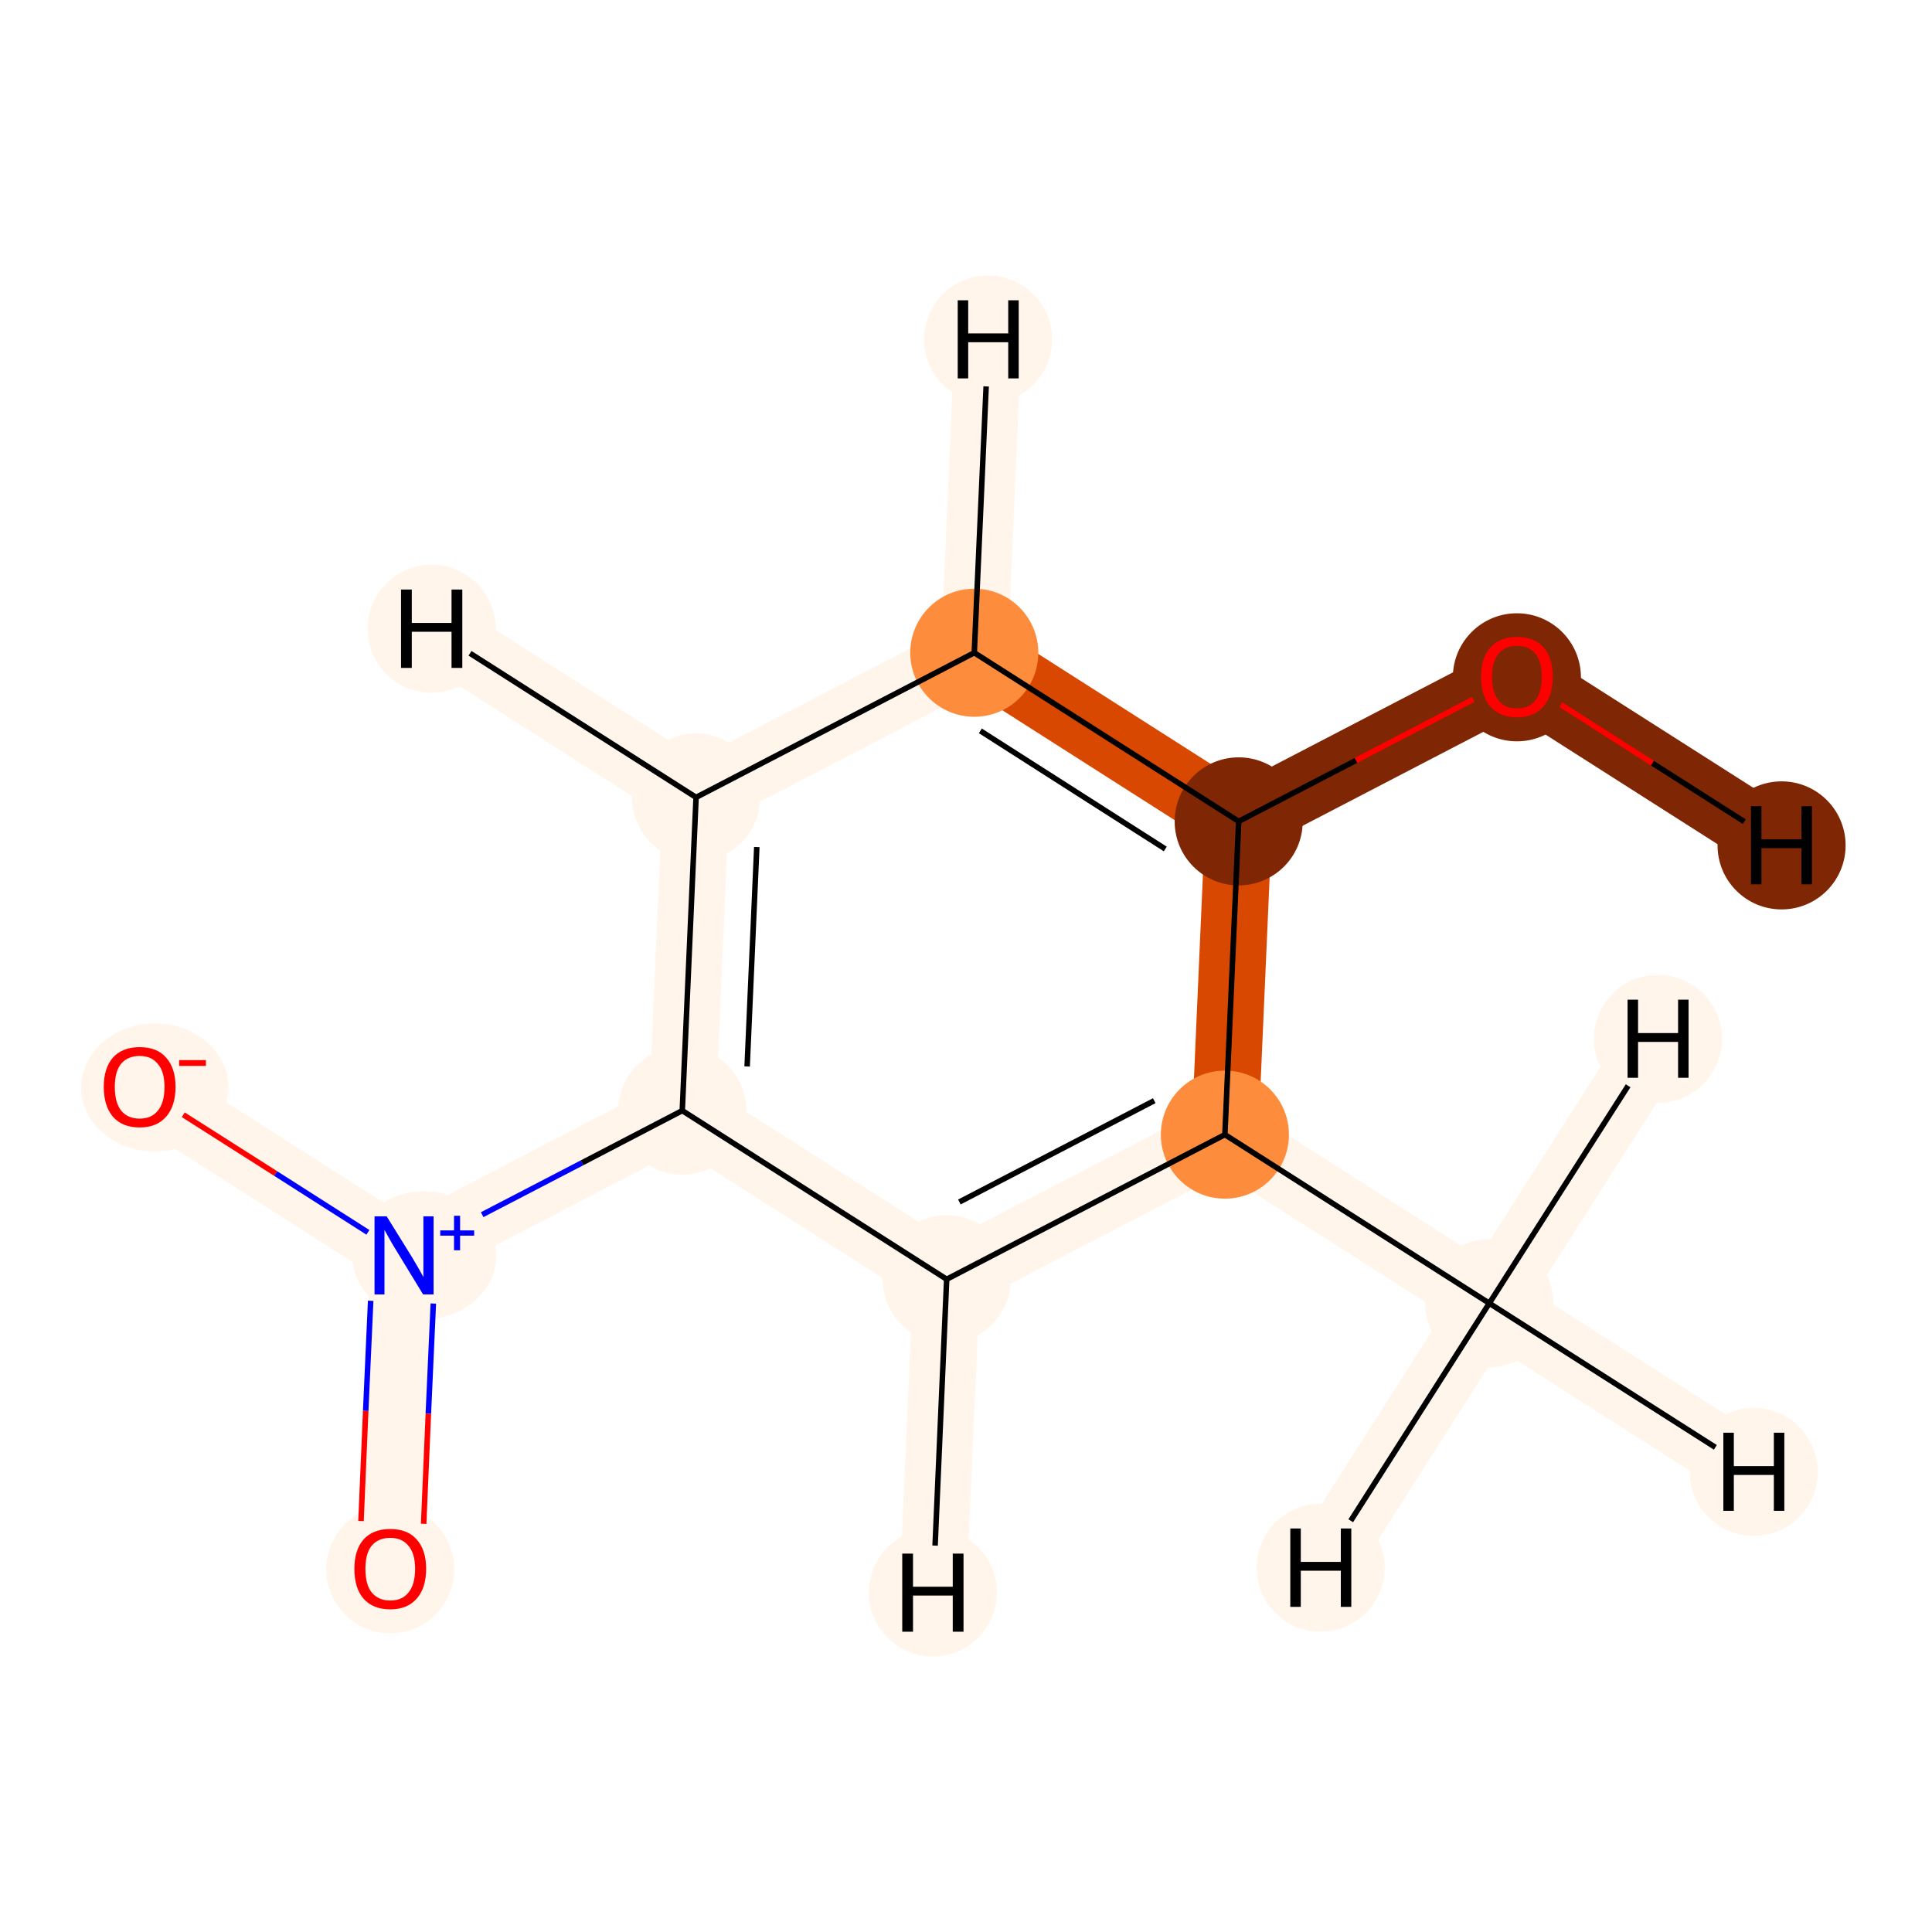 <?xml version='1.0' encoding='iso-8859-1'?>
<svg version='1.1' baseProfile='full'
              xmlns='http://www.w3.org/2000/svg'
                      xmlns:rdkit='http://www.rdkit.org/xml'
                      xmlns:xlink='http://www.w3.org/1999/xlink'
                  xml:space='preserve'
width='700px' height='700px' viewBox='0 0 700 700'>
<!-- END OF HEADER -->
<rect style='opacity:1.0;fill:#FFFFFF;stroke:none' width='700.0' height='700.0' x='0.0' y='0.0'> </rect>
<path d='M 50.6,393.7 L 146.4,454.8' style='fill:none;fill-rule:evenodd;stroke:#FFF5EB;stroke-width:24.2px;stroke-linecap:butt;stroke-linejoin:miter;stroke-opacity:1' />
<path d='M 146.4,454.8 L 141.4,568.4' style='fill:none;fill-rule:evenodd;stroke:#FFF5EB;stroke-width:24.2px;stroke-linecap:butt;stroke-linejoin:miter;stroke-opacity:1' />
<path d='M 146.4,454.8 L 247.2,402.4' style='fill:none;fill-rule:evenodd;stroke:#FFF5EB;stroke-width:24.2px;stroke-linecap:butt;stroke-linejoin:miter;stroke-opacity:1' />
<path d='M 247.2,402.4 L 252.2,288.9' style='fill:none;fill-rule:evenodd;stroke:#FFF5EB;stroke-width:24.2px;stroke-linecap:butt;stroke-linejoin:miter;stroke-opacity:1' />
<path d='M 247.2,402.4 L 343.0,463.5' style='fill:none;fill-rule:evenodd;stroke:#FFF5EB;stroke-width:24.2px;stroke-linecap:butt;stroke-linejoin:miter;stroke-opacity:1' />
<path d='M 252.2,288.9 L 353.0,236.5' style='fill:none;fill-rule:evenodd;stroke:#FFF5EB;stroke-width:24.2px;stroke-linecap:butt;stroke-linejoin:miter;stroke-opacity:1' />
<path d='M 252.2,288.9 L 156.4,227.8' style='fill:none;fill-rule:evenodd;stroke:#FFF5EB;stroke-width:24.2px;stroke-linecap:butt;stroke-linejoin:miter;stroke-opacity:1' />
<path d='M 353.0,236.5 L 448.8,297.6' style='fill:none;fill-rule:evenodd;stroke:#D94801;stroke-width:24.2px;stroke-linecap:butt;stroke-linejoin:miter;stroke-opacity:1' />
<path d='M 353.0,236.5 L 358.0,123.0' style='fill:none;fill-rule:evenodd;stroke:#FFF5EB;stroke-width:24.2px;stroke-linecap:butt;stroke-linejoin:miter;stroke-opacity:1' />
<path d='M 448.8,297.6 L 443.8,411.1' style='fill:none;fill-rule:evenodd;stroke:#D94801;stroke-width:24.2px;stroke-linecap:butt;stroke-linejoin:miter;stroke-opacity:1' />
<path d='M 448.8,297.6 L 549.6,245.2' style='fill:none;fill-rule:evenodd;stroke:#7F2704;stroke-width:24.2px;stroke-linecap:butt;stroke-linejoin:miter;stroke-opacity:1' />
<path d='M 443.8,411.1 L 343.0,463.5' style='fill:none;fill-rule:evenodd;stroke:#FFF5EB;stroke-width:24.2px;stroke-linecap:butt;stroke-linejoin:miter;stroke-opacity:1' />
<path d='M 443.8,411.1 L 539.6,472.2' style='fill:none;fill-rule:evenodd;stroke:#FFF5EB;stroke-width:24.2px;stroke-linecap:butt;stroke-linejoin:miter;stroke-opacity:1' />
<path d='M 343.0,463.5 L 338.0,577.0' style='fill:none;fill-rule:evenodd;stroke:#FFF5EB;stroke-width:24.2px;stroke-linecap:butt;stroke-linejoin:miter;stroke-opacity:1' />
<path d='M 539.6,472.2 L 635.4,533.3' style='fill:none;fill-rule:evenodd;stroke:#FFF5EB;stroke-width:24.2px;stroke-linecap:butt;stroke-linejoin:miter;stroke-opacity:1' />
<path d='M 539.6,472.2 L 478.5,568.0' style='fill:none;fill-rule:evenodd;stroke:#FFF5EB;stroke-width:24.2px;stroke-linecap:butt;stroke-linejoin:miter;stroke-opacity:1' />
<path d='M 539.6,472.2 L 600.7,376.4' style='fill:none;fill-rule:evenodd;stroke:#FFF5EB;stroke-width:24.2px;stroke-linecap:butt;stroke-linejoin:miter;stroke-opacity:1' />
<path d='M 549.6,245.2 L 645.5,306.3' style='fill:none;fill-rule:evenodd;stroke:#7F2704;stroke-width:24.2px;stroke-linecap:butt;stroke-linejoin:miter;stroke-opacity:1' />
<ellipse cx='56.1' cy='394.0' rx='26.2' ry='22.7'  style='fill:#FFF5EB;fill-rule:evenodd;stroke:#FFF5EB;stroke-width:1.0px;stroke-linecap:butt;stroke-linejoin:miter;stroke-opacity:1' />
<ellipse cx='153.7' cy='454.8' rx='25.6' ry='22.7'  style='fill:#FFF5EB;fill-rule:evenodd;stroke:#FFF5EB;stroke-width:1.0px;stroke-linecap:butt;stroke-linejoin:miter;stroke-opacity:1' />
<ellipse cx='141.4' cy='568.6' rx='22.7' ry='22.7'  style='fill:#FFF5EB;fill-rule:evenodd;stroke:#FFF5EB;stroke-width:1.0px;stroke-linecap:butt;stroke-linejoin:miter;stroke-opacity:1' />
<ellipse cx='247.2' cy='402.4' rx='22.7' ry='22.7'  style='fill:#FFF5EB;fill-rule:evenodd;stroke:#FFF5EB;stroke-width:1.0px;stroke-linecap:butt;stroke-linejoin:miter;stroke-opacity:1' />
<ellipse cx='252.2' cy='288.9' rx='22.7' ry='22.7'  style='fill:#FFF5EB;fill-rule:evenodd;stroke:#FFF5EB;stroke-width:1.0px;stroke-linecap:butt;stroke-linejoin:miter;stroke-opacity:1' />
<ellipse cx='353.0' cy='236.5' rx='22.7' ry='22.7'  style='fill:#FD8D3C;fill-rule:evenodd;stroke:#FD8D3C;stroke-width:1.0px;stroke-linecap:butt;stroke-linejoin:miter;stroke-opacity:1' />
<ellipse cx='448.8' cy='297.6' rx='22.7' ry='22.7'  style='fill:#7F2704;fill-rule:evenodd;stroke:#7F2704;stroke-width:1.0px;stroke-linecap:butt;stroke-linejoin:miter;stroke-opacity:1' />
<ellipse cx='443.8' cy='411.1' rx='22.7' ry='22.7'  style='fill:#FD8D3C;fill-rule:evenodd;stroke:#FD8D3C;stroke-width:1.0px;stroke-linecap:butt;stroke-linejoin:miter;stroke-opacity:1' />
<ellipse cx='343.0' cy='463.5' rx='22.7' ry='22.7'  style='fill:#FFF5EB;fill-rule:evenodd;stroke:#FFF5EB;stroke-width:1.0px;stroke-linecap:butt;stroke-linejoin:miter;stroke-opacity:1' />
<ellipse cx='539.6' cy='472.2' rx='22.7' ry='22.7'  style='fill:#FFF5EB;fill-rule:evenodd;stroke:#FFF5EB;stroke-width:1.0px;stroke-linecap:butt;stroke-linejoin:miter;stroke-opacity:1' />
<ellipse cx='549.6' cy='245.4' rx='22.7' ry='22.7'  style='fill:#7F2704;fill-rule:evenodd;stroke:#7F2704;stroke-width:1.0px;stroke-linecap:butt;stroke-linejoin:miter;stroke-opacity:1' />
<ellipse cx='156.4' cy='227.8' rx='22.7' ry='22.7'  style='fill:#FFF5EB;fill-rule:evenodd;stroke:#FFF5EB;stroke-width:1.0px;stroke-linecap:butt;stroke-linejoin:miter;stroke-opacity:1' />
<ellipse cx='358.0' cy='123.0' rx='22.7' ry='22.7'  style='fill:#FFF5EB;fill-rule:evenodd;stroke:#FFF5EB;stroke-width:1.0px;stroke-linecap:butt;stroke-linejoin:miter;stroke-opacity:1' />
<ellipse cx='338.0' cy='577.0' rx='22.7' ry='22.7'  style='fill:#FFF5EB;fill-rule:evenodd;stroke:#FFF5EB;stroke-width:1.0px;stroke-linecap:butt;stroke-linejoin:miter;stroke-opacity:1' />
<ellipse cx='635.4' cy='533.3' rx='22.7' ry='22.7'  style='fill:#FFF5EB;fill-rule:evenodd;stroke:#FFF5EB;stroke-width:1.0px;stroke-linecap:butt;stroke-linejoin:miter;stroke-opacity:1' />
<ellipse cx='478.5' cy='568.0' rx='22.7' ry='22.7'  style='fill:#FFF5EB;fill-rule:evenodd;stroke:#FFF5EB;stroke-width:1.0px;stroke-linecap:butt;stroke-linejoin:miter;stroke-opacity:1' />
<ellipse cx='600.7' cy='376.4' rx='22.7' ry='22.7'  style='fill:#FFF5EB;fill-rule:evenodd;stroke:#FFF5EB;stroke-width:1.0px;stroke-linecap:butt;stroke-linejoin:miter;stroke-opacity:1' />
<ellipse cx='645.5' cy='306.3' rx='22.7' ry='22.7'  style='fill:#7F2704;fill-rule:evenodd;stroke:#7F2704;stroke-width:1.0px;stroke-linecap:butt;stroke-linejoin:miter;stroke-opacity:1' />
<path class='bond-0 atom-0 atom-1' d='M 66.4,403.9 L 99.9,425.2' style='fill:none;fill-rule:evenodd;stroke:#FF0000;stroke-width:2.0px;stroke-linecap:butt;stroke-linejoin:miter;stroke-opacity:1' />
<path class='bond-0 atom-0 atom-1' d='M 99.9,425.2 L 133.3,446.5' style='fill:none;fill-rule:evenodd;stroke:#0000FF;stroke-width:2.0px;stroke-linecap:butt;stroke-linejoin:miter;stroke-opacity:1' />
<path class='bond-1 atom-1 atom-2' d='M 134.3,471.3 L 132.5,511.2' style='fill:none;fill-rule:evenodd;stroke:#0000FF;stroke-width:2.0px;stroke-linecap:butt;stroke-linejoin:miter;stroke-opacity:1' />
<path class='bond-1 atom-1 atom-2' d='M 132.5,511.2 L 130.8,551.1' style='fill:none;fill-rule:evenodd;stroke:#FF0000;stroke-width:2.0px;stroke-linecap:butt;stroke-linejoin:miter;stroke-opacity:1' />
<path class='bond-1 atom-1 atom-2' d='M 157.0,472.3 L 155.2,512.2' style='fill:none;fill-rule:evenodd;stroke:#0000FF;stroke-width:2.0px;stroke-linecap:butt;stroke-linejoin:miter;stroke-opacity:1' />
<path class='bond-1 atom-1 atom-2' d='M 155.2,512.2 L 153.5,552.1' style='fill:none;fill-rule:evenodd;stroke:#FF0000;stroke-width:2.0px;stroke-linecap:butt;stroke-linejoin:miter;stroke-opacity:1' />
<path class='bond-2 atom-1 atom-3' d='M 174.7,440.1 L 210.9,421.3' style='fill:none;fill-rule:evenodd;stroke:#0000FF;stroke-width:2.0px;stroke-linecap:butt;stroke-linejoin:miter;stroke-opacity:1' />
<path class='bond-2 atom-1 atom-3' d='M 210.9,421.3 L 247.2,402.4' style='fill:none;fill-rule:evenodd;stroke:#000000;stroke-width:2.0px;stroke-linecap:butt;stroke-linejoin:miter;stroke-opacity:1' />
<path class='bond-3 atom-3 atom-4' d='M 247.2,402.4 L 252.2,288.9' style='fill:none;fill-rule:evenodd;stroke:#000000;stroke-width:2.0px;stroke-linecap:butt;stroke-linejoin:miter;stroke-opacity:1' />
<path class='bond-3 atom-3 atom-4' d='M 270.7,386.4 L 274.2,306.9' style='fill:none;fill-rule:evenodd;stroke:#000000;stroke-width:2.0px;stroke-linecap:butt;stroke-linejoin:miter;stroke-opacity:1' />
<path class='bond-10 atom-8 atom-3' d='M 343.0,463.5 L 247.2,402.4' style='fill:none;fill-rule:evenodd;stroke:#000000;stroke-width:2.0px;stroke-linecap:butt;stroke-linejoin:miter;stroke-opacity:1' />
<path class='bond-4 atom-4 atom-5' d='M 252.2,288.9 L 353.0,236.5' style='fill:none;fill-rule:evenodd;stroke:#000000;stroke-width:2.0px;stroke-linecap:butt;stroke-linejoin:miter;stroke-opacity:1' />
<path class='bond-11 atom-4 atom-11' d='M 252.2,288.9 L 170.3,236.7' style='fill:none;fill-rule:evenodd;stroke:#000000;stroke-width:2.0px;stroke-linecap:butt;stroke-linejoin:miter;stroke-opacity:1' />
<path class='bond-5 atom-5 atom-6' d='M 353.0,236.5 L 448.8,297.6' style='fill:none;fill-rule:evenodd;stroke:#000000;stroke-width:2.0px;stroke-linecap:butt;stroke-linejoin:miter;stroke-opacity:1' />
<path class='bond-5 atom-5 atom-6' d='M 355.2,264.8 L 422.2,307.6' style='fill:none;fill-rule:evenodd;stroke:#000000;stroke-width:2.0px;stroke-linecap:butt;stroke-linejoin:miter;stroke-opacity:1' />
<path class='bond-12 atom-5 atom-12' d='M 353.0,236.5 L 357.3,140.0' style='fill:none;fill-rule:evenodd;stroke:#000000;stroke-width:2.0px;stroke-linecap:butt;stroke-linejoin:miter;stroke-opacity:1' />
<path class='bond-6 atom-6 atom-7' d='M 448.8,297.6 L 443.8,411.1' style='fill:none;fill-rule:evenodd;stroke:#000000;stroke-width:2.0px;stroke-linecap:butt;stroke-linejoin:miter;stroke-opacity:1' />
<path class='bond-9 atom-6 atom-10' d='M 448.8,297.6 L 491.3,275.5' style='fill:none;fill-rule:evenodd;stroke:#000000;stroke-width:2.0px;stroke-linecap:butt;stroke-linejoin:miter;stroke-opacity:1' />
<path class='bond-9 atom-6 atom-10' d='M 491.3,275.5 L 533.8,253.4' style='fill:none;fill-rule:evenodd;stroke:#FF0000;stroke-width:2.0px;stroke-linecap:butt;stroke-linejoin:miter;stroke-opacity:1' />
<path class='bond-7 atom-7 atom-8' d='M 443.8,411.1 L 343.0,463.5' style='fill:none;fill-rule:evenodd;stroke:#000000;stroke-width:2.0px;stroke-linecap:butt;stroke-linejoin:miter;stroke-opacity:1' />
<path class='bond-7 atom-7 atom-8' d='M 418.2,398.8 L 347.6,435.5' style='fill:none;fill-rule:evenodd;stroke:#000000;stroke-width:2.0px;stroke-linecap:butt;stroke-linejoin:miter;stroke-opacity:1' />
<path class='bond-8 atom-7 atom-9' d='M 443.8,411.1 L 539.6,472.2' style='fill:none;fill-rule:evenodd;stroke:#000000;stroke-width:2.0px;stroke-linecap:butt;stroke-linejoin:miter;stroke-opacity:1' />
<path class='bond-13 atom-8 atom-13' d='M 343.0,463.5 L 338.8,560.0' style='fill:none;fill-rule:evenodd;stroke:#000000;stroke-width:2.0px;stroke-linecap:butt;stroke-linejoin:miter;stroke-opacity:1' />
<path class='bond-14 atom-9 atom-14' d='M 539.6,472.2 L 621.5,524.4' style='fill:none;fill-rule:evenodd;stroke:#000000;stroke-width:2.0px;stroke-linecap:butt;stroke-linejoin:miter;stroke-opacity:1' />
<path class='bond-15 atom-9 atom-15' d='M 539.6,472.2 L 489.4,551.0' style='fill:none;fill-rule:evenodd;stroke:#000000;stroke-width:2.0px;stroke-linecap:butt;stroke-linejoin:miter;stroke-opacity:1' />
<path class='bond-16 atom-9 atom-16' d='M 539.6,472.2 L 589.9,393.4' style='fill:none;fill-rule:evenodd;stroke:#000000;stroke-width:2.0px;stroke-linecap:butt;stroke-linejoin:miter;stroke-opacity:1' />
<path class='bond-17 atom-10 atom-17' d='M 565.5,255.3 L 598.7,276.5' style='fill:none;fill-rule:evenodd;stroke:#FF0000;stroke-width:2.0px;stroke-linecap:butt;stroke-linejoin:miter;stroke-opacity:1' />
<path class='bond-17 atom-10 atom-17' d='M 598.7,276.5 L 632.0,297.7' style='fill:none;fill-rule:evenodd;stroke:#000000;stroke-width:2.0px;stroke-linecap:butt;stroke-linejoin:miter;stroke-opacity:1' />
<path  class='atom-0' d='M 37.6 393.8
Q 37.6 387.0, 40.9 383.2
Q 44.3 379.4, 50.6 379.4
Q 56.9 379.4, 60.2 383.2
Q 63.6 387.0, 63.6 393.8
Q 63.6 400.7, 60.2 404.6
Q 56.8 408.5, 50.6 408.5
Q 44.3 408.5, 40.9 404.6
Q 37.6 400.7, 37.6 393.8
M 50.6 405.3
Q 54.9 405.3, 57.2 402.4
Q 59.6 399.5, 59.6 393.8
Q 59.6 388.3, 57.2 385.5
Q 54.9 382.6, 50.6 382.6
Q 46.3 382.6, 43.9 385.4
Q 41.6 388.2, 41.6 393.8
Q 41.6 399.5, 43.9 402.4
Q 46.3 405.3, 50.6 405.3
' fill='#FF0000'/>
<path  class='atom-0' d='M 64.9 384.1
L 74.6 384.1
L 74.6 386.2
L 64.9 386.2
L 64.9 384.1
' fill='#FF0000'/>
<path  class='atom-1' d='M 140.1 440.7
L 149.4 455.7
Q 150.3 457.2, 151.8 459.8
Q 153.3 462.5, 153.4 462.7
L 153.4 440.7
L 157.1 440.7
L 157.1 469.0
L 153.3 469.0
L 143.3 452.6
Q 142.1 450.7, 140.9 448.5
Q 139.7 446.3, 139.3 445.6
L 139.3 469.0
L 135.7 469.0
L 135.7 440.7
L 140.1 440.7
' fill='#0000FF'/>
<path  class='atom-1' d='M 159.5 445.8
L 164.5 445.8
L 164.5 440.5
L 166.7 440.5
L 166.7 445.8
L 171.8 445.8
L 171.8 447.7
L 166.7 447.7
L 166.7 453.0
L 164.5 453.0
L 164.5 447.7
L 159.5 447.7
L 159.5 445.8
' fill='#0000FF'/>
<path  class='atom-2' d='M 128.4 568.4
Q 128.4 561.6, 131.7 557.8
Q 135.1 554.0, 141.4 554.0
Q 147.7 554.0, 151.0 557.8
Q 154.4 561.6, 154.4 568.4
Q 154.4 575.3, 151.0 579.2
Q 147.6 583.1, 141.4 583.1
Q 135.1 583.1, 131.7 579.2
Q 128.4 575.4, 128.4 568.4
M 141.4 579.9
Q 145.7 579.9, 148.0 577.0
Q 150.4 574.1, 150.4 568.4
Q 150.4 562.9, 148.0 560.1
Q 145.7 557.2, 141.4 557.2
Q 137.1 557.2, 134.7 560.0
Q 132.4 562.8, 132.4 568.4
Q 132.4 574.2, 134.7 577.0
Q 137.1 579.9, 141.4 579.9
' fill='#FF0000'/>
<path  class='atom-10' d='M 536.6 245.2
Q 536.6 238.4, 540.0 234.6
Q 543.4 230.8, 549.6 230.8
Q 555.9 230.8, 559.3 234.6
Q 562.6 238.4, 562.6 245.2
Q 562.6 252.1, 559.2 256.0
Q 555.8 259.9, 549.6 259.9
Q 543.4 259.9, 540.0 256.0
Q 536.6 252.2, 536.6 245.2
M 549.6 256.7
Q 554.0 256.7, 556.3 253.8
Q 558.6 250.9, 558.6 245.2
Q 558.6 239.7, 556.3 236.9
Q 554.0 234.0, 549.6 234.0
Q 545.3 234.0, 543.0 236.8
Q 540.6 239.6, 540.6 245.2
Q 540.6 251.0, 543.0 253.8
Q 545.3 256.7, 549.6 256.7
' fill='#FF0000'/>
<path  class='atom-11' d='M 145.3 213.6
L 149.2 213.6
L 149.2 225.7
L 163.6 225.7
L 163.6 213.6
L 167.5 213.6
L 167.5 242.0
L 163.6 242.0
L 163.6 228.9
L 149.2 228.9
L 149.2 242.0
L 145.3 242.0
L 145.3 213.6
' fill='#000000'/>
<path  class='atom-12' d='M 347.0 108.8
L 350.8 108.8
L 350.8 120.8
L 365.3 120.8
L 365.3 108.8
L 369.1 108.8
L 369.1 137.1
L 365.3 137.1
L 365.3 124.0
L 350.8 124.0
L 350.8 137.1
L 347.0 137.1
L 347.0 108.8
' fill='#000000'/>
<path  class='atom-13' d='M 326.9 562.9
L 330.8 562.9
L 330.8 574.9
L 345.2 574.9
L 345.2 562.9
L 349.1 562.9
L 349.1 591.2
L 345.2 591.2
L 345.2 578.1
L 330.8 578.1
L 330.8 591.2
L 326.9 591.2
L 326.9 562.9
' fill='#000000'/>
<path  class='atom-14' d='M 624.4 519.1
L 628.2 519.1
L 628.2 531.2
L 642.7 531.2
L 642.7 519.1
L 646.5 519.1
L 646.5 547.4
L 642.7 547.4
L 642.7 534.4
L 628.2 534.4
L 628.2 547.4
L 624.4 547.4
L 624.4 519.1
' fill='#000000'/>
<path  class='atom-15' d='M 467.5 553.8
L 471.3 553.8
L 471.3 565.9
L 485.8 565.9
L 485.8 553.8
L 489.6 553.8
L 489.6 582.2
L 485.8 582.2
L 485.8 569.1
L 471.3 569.1
L 471.3 582.2
L 467.5 582.2
L 467.5 553.8
' fill='#000000'/>
<path  class='atom-16' d='M 589.7 362.2
L 593.5 362.2
L 593.5 374.3
L 608.0 374.3
L 608.0 362.2
L 611.8 362.2
L 611.8 390.5
L 608.0 390.5
L 608.0 377.5
L 593.5 377.5
L 593.5 390.5
L 589.7 390.5
L 589.7 362.2
' fill='#000000'/>
<path  class='atom-17' d='M 634.4 292.1
L 638.2 292.1
L 638.2 304.1
L 652.7 304.1
L 652.7 292.1
L 656.5 292.1
L 656.5 320.4
L 652.7 320.4
L 652.7 307.3
L 638.2 307.3
L 638.2 320.4
L 634.4 320.4
L 634.4 292.1
' fill='#000000'/>
</svg>
